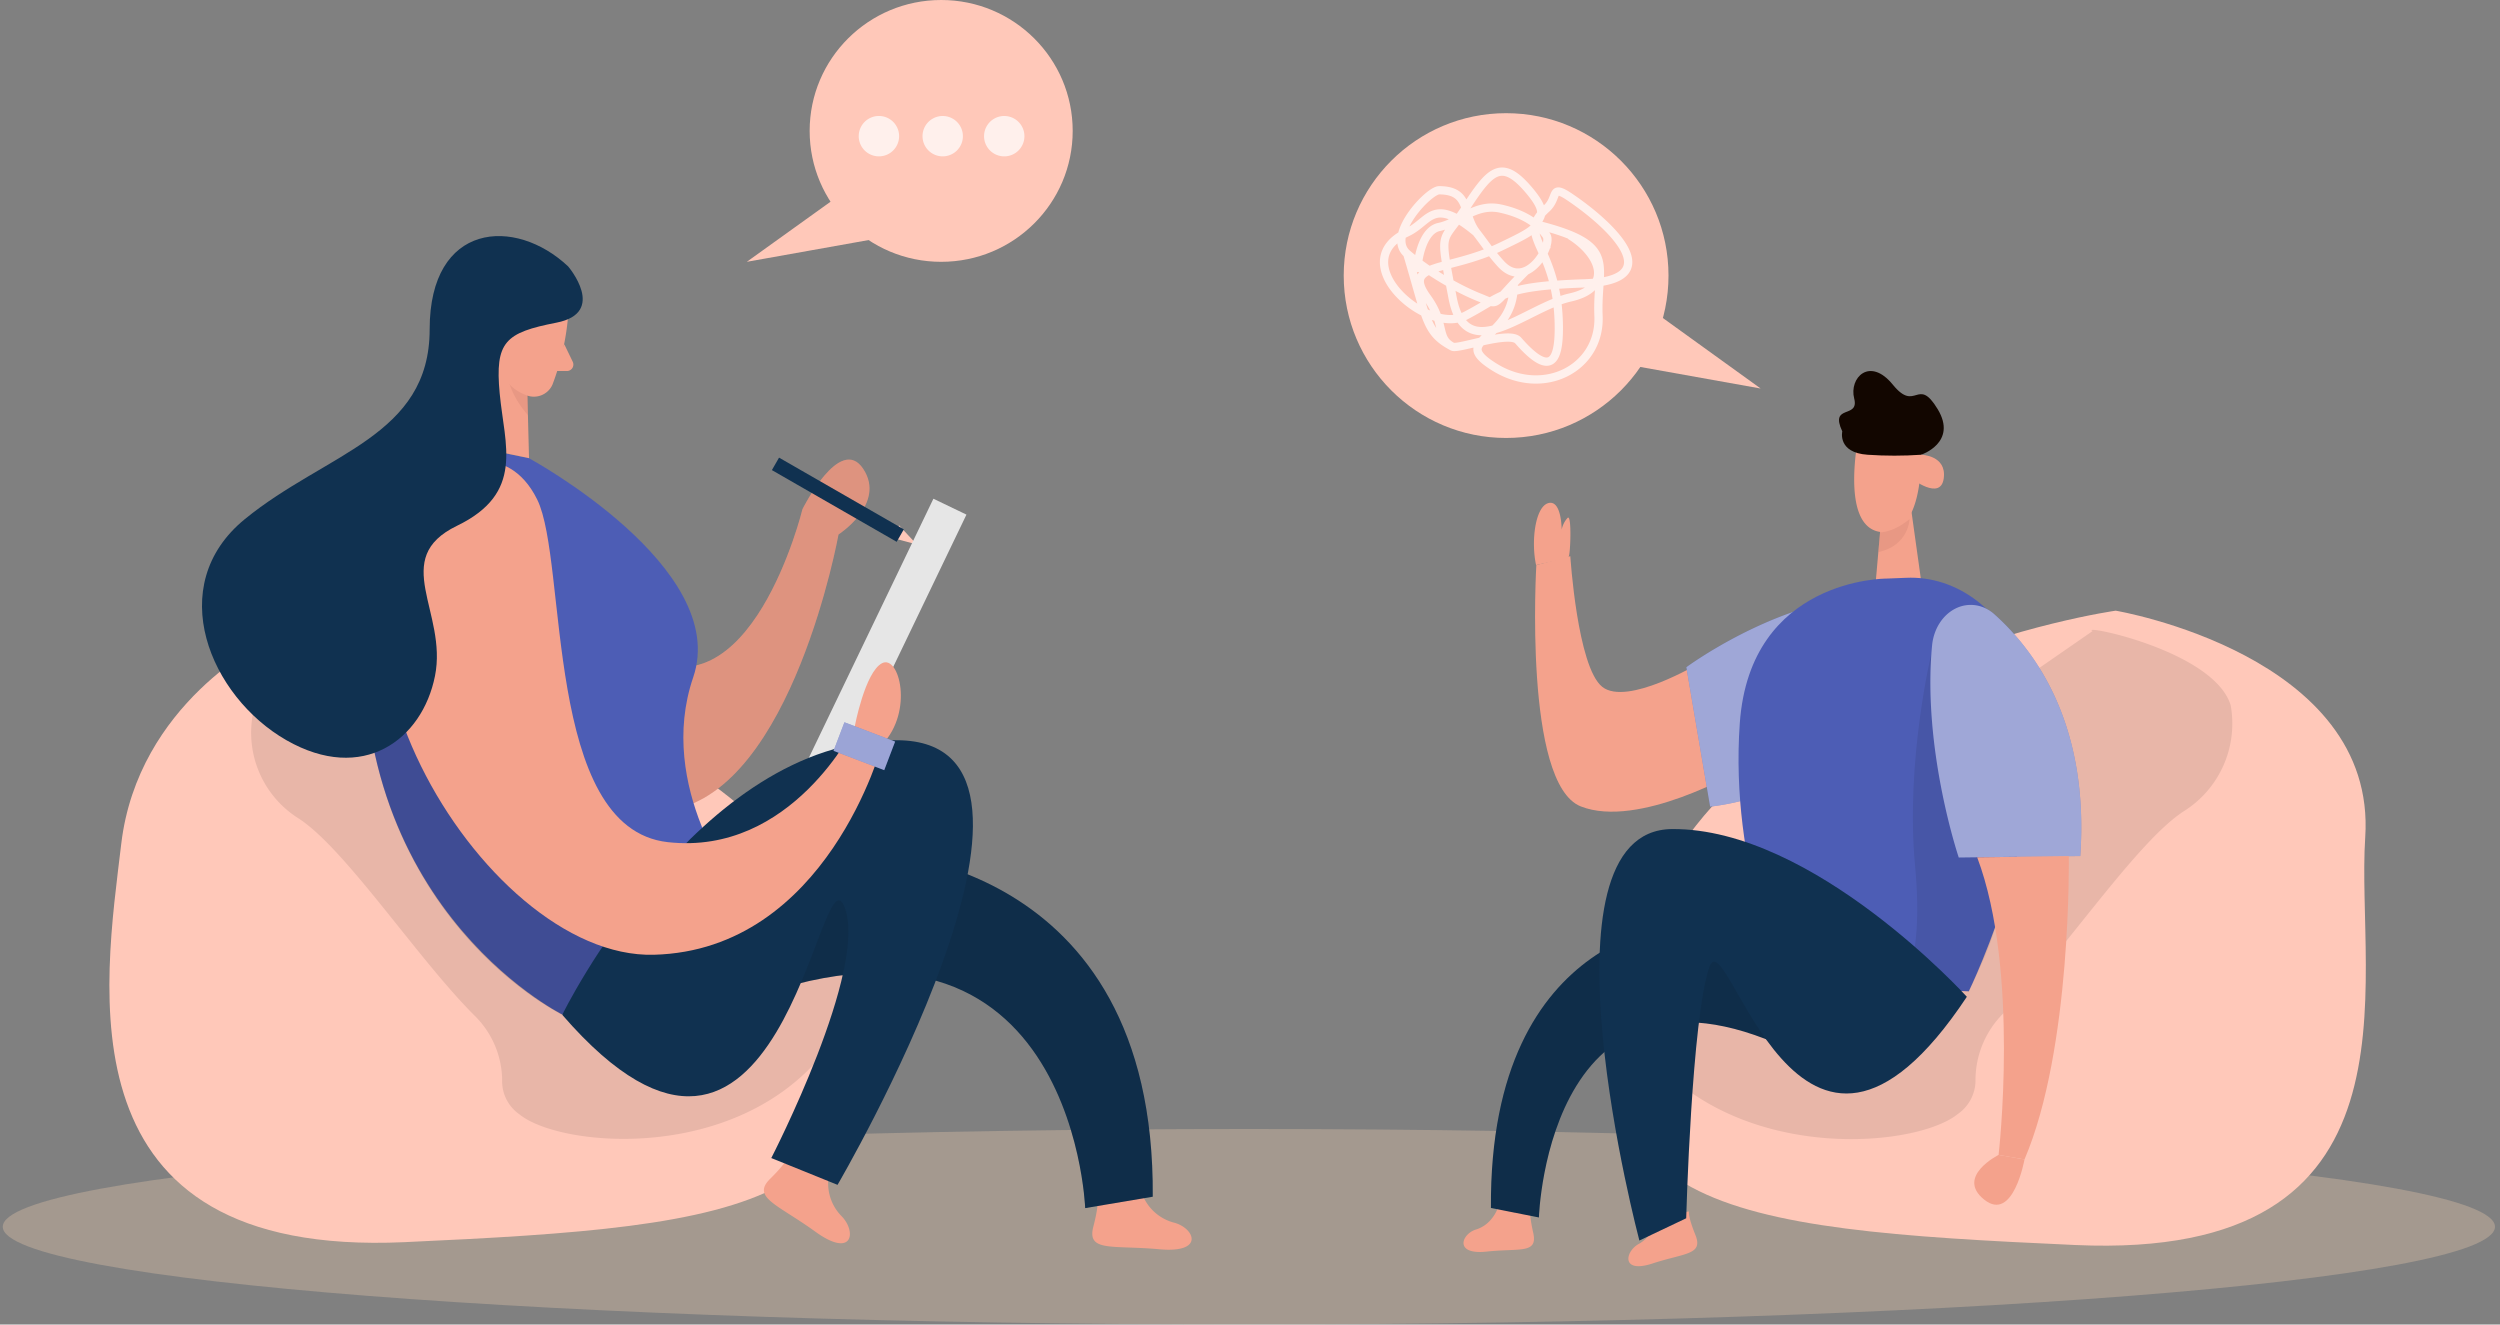 <svg xmlns="http://www.w3.org/2000/svg" width="302" height="160" fill="none"><rect width="100%" height="100%" fill="#808080" stroke="none"/><path fill="#F6D3B3" d="M150.864 160c83.135 0 150.53-5.287 150.53-11.808 0-6.522-67.395-11.809-150.53-11.809-83.136 0-150.53 5.287-150.53 11.809 0 6.521 67.394 11.808 150.53 11.808Z" opacity=".3"/><path fill="#FFC8B9" d="M32.083 77.472s-15.428 7.444-17.438 24.482c-2.01 17.038-7.714 50.006 34.215 48.099 41.93-1.908 61.703-4.216 51.812-36.291-9.892-32.075-68.589-36.29-68.589-36.29Z"/><path fill="#000" d="M30.53 86.359a12.218 12.218 0 0 0 5.582 12.534c5.686 3.722 14.442 17.065 21.235 23.812a11.067 11.067 0 0 1 3.312 8.039 4.86 4.86 0 0 0 2.094 3.871c4.718 3.853 24.51 5.788 35.583-6.076 11.073-11.864-3.526-17.736-3.526-17.736L46.161 84.47l-15.633 1.889Z" opacity=".09"/><path fill="#F4A28C" d="M138.069 144.47a5.648 5.648 0 0 0 3.62 3.191c2.587.586 3.992 3.769-1.666 3.248-5.657-.521-8.756.372-7.946-2.736.809-3.108.446-3.573.446-3.573l5.546-.13ZM100.085 142.246a5.645 5.645 0 0 0 1.498 4.587c1.926 1.861 1.517 5.285-3.089 1.954-4.606-3.331-7.733-4.141-5.453-6.393 2.28-2.251 2.206-2.856 2.206-2.856l4.838 2.708Z"/><path fill="#103150" d="M104.998 102.959s34.588.354 34.253 41.604l-8.161 1.377s-1.563-43.549-46.526-22.807l2.345-17.159 18.089-3.015Z"/><path fill="#000" d="M104.998 102.959s34.588.354 34.253 41.604l-8.161 1.377s-1.563-43.549-46.526-22.807l2.345-17.159 18.089-3.015Z" opacity=".09"/><path fill="#FFC8B9" d="m107.744 64.966 2.996.8-2.131-2.298-.865 1.498Z"/><path fill="#F4A28C" d="M60.603 85.382s5.974 15.093 20.565 12.45c14.59-2.643 20.127-33.266 20.127-33.266s5.779-3.722 2.978-7.938c-2.801-4.215-7.333 4.867-7.333 4.867S90.66 87.28 77.055 78.924l-16.452 6.458Z"/><path fill="#000" d="M60.603 85.382s5.974 15.093 20.565 12.45c14.59-2.643 20.127-33.266 20.127-33.266s5.779-3.722 2.978-7.938c-2.801-4.215-7.333 4.867-7.333 4.867S90.66 87.28 77.055 78.924l-16.452 6.458Z" opacity=".09"/><path fill="#4D5DB5" d="m60.743 54.693 3.164.66s24.36 13.223 19.83 26.474c-4.532 13.25 5.368 25.831 5.368 25.831l-21.188 14.889s-27.683-13.754-23.542-51.57c0 .037 1.926-17.596 16.368-16.284Z"/><path fill="#E6E6E6" d="m116.747 62.166-3.992-1.92-16.404 34.116 3.992 1.919 16.404-34.115Z"/><path fill="#F4A28C" d="m59.59 38.074-4.384 15.465 8.7 1.805L63.6 43.37l-4.01-5.295Z"/><path fill="#CE8172" d="M63.776 45.993a5.852 5.852 0 0 1-2.643-2.047s-.223 2.94 2.643 6.206v-4.16Z" opacity=".31"/><path fill="#F4A28C" d="M68.596 38.53a30.463 30.463 0 0 1-1.86 7.937 2.458 2.458 0 0 1-3.267 1.229 5.444 5.444 0 0 1-3.48-4.783l-.688-4.476a4.382 4.382 0 0 1 2.726-4.29c3.117-1.48 6.95 1.452 6.57 4.383Z"/><path fill="#F4A28C" d="M62.734 41.75s.288-1.862-1.136-1.973c-1.423-.112-1.86 2.587 0 3.182l1.136-1.21ZM68.168 41.591l1.015 2.103a.781.781 0 0 1-.698 1.126h-1.917l1.6-3.229Z"/><path fill="#103150" d="m109.183 63.945-15.074-8.663-.865 1.506 15.073 8.663.866-1.506Z"/><path fill="#000" d="m72.774 114.358-4.857 8.226S50.293 114.06 45.24 90.946C40.187 67.832 56.881 76.83 56.881 76.83l15.893 37.528Z" opacity=".18"/><path fill="#103150" d="M67.917 122.584s16.33-33.294 40.478-33.164c24.147.13-7.221 53.71-7.221 53.71l-8.003-3.239s11.855-22.993 8.822-30.39c-3.034-7.398-7.584 43.66-34.076 13.083Z"/><path fill="#F4A28C" d="M53.94 56.563s7.268-3.722 10.962 3.797.782 39.696 15.763 41.371c14.981 1.675 22.584-13.958 22.584-13.958s1.237-6.588 3.303-7.658c2.066-1.07 3.862 5.816 0 9.835 0 0-6.607 24.827-27.562 25.385-20.955.558-45.726-41.78-25.05-58.772Z"/><path fill="#103150" d="M68.634 32.184s4.773 5.583-1.415 6.793c-6.187 1.21-7.444 2.289-6.857 8.551.586 6.263 3.033 12.022-5.156 15.986-8.188 3.964-1.116 10.431-2.66 18.145-1.545 7.715-8.72 13.028-17.941 7.761-9.222-5.267-14.888-18.657-5.034-26.706s22.332-9.984 22.332-22.937c0-12.953 10.338-13.623 16.73-7.593Z"/><path fill="#4D5DB5" d="m108.129 89.584-6.121-2.333-1.316 3.451 6.121 2.334 1.316-3.452Z"/><path fill="#fff" d="m108.129 89.584-6.121-2.333-1.316 3.451 6.121 2.334 1.316-3.452Z" opacity=".44"/><path fill="#FFC8B9" d="M255.578 73.77s31.607 5.34 30.141 27.39c-1.161 17.536 7.893 51.162-34.996 49.239-42.889-1.923-63.13-4.313-53.019-37.129 10.111-32.817 57.874-39.5 57.874-39.5Z"/><path fill="#000" d="M269.468 85.204a12.505 12.505 0 0 1-5.712 12.824c-5.817 3.808-14.766 17.46-21.726 24.362a11.376 11.376 0 0 0-3.389 8.226 4.969 4.969 0 0 1-2.142 3.96c-4.827 3.942-25.077 5.922-36.396-6.217-11.32-12.138 3.598-18.145 3.598-18.145l49.078-33.978c-1.695-.895 14.68 2.342 16.689 8.968Z" opacity=".09"/><path fill="#F4A28C" d="M180.97 145.848a4.718 4.718 0 0 1-1.033 1.663 3.86 3.86 0 0 1-1.541.986c-1.835.487-2.832 3.128 1.181 2.696 4.013-.433 6.217.309 5.636-2.271-.581-2.58-.31-2.966-.31-2.966l-3.933-.108ZM200.155 147.068a5.066 5.066 0 0 1-.756 1.859c-.366.546-.831.99-1.362 1.3-1.723.873-2.297 3.677 1.583 2.403 3.881-1.275 6.158-1.028 5.188-3.438-.97-2.41-.772-2.85-.772-2.85l-3.881.726Z"/><path fill="#103150" d="M204.398 111.389s-24.531.293-24.293 34.536l5.794 1.143s1.109-36.151 32.999-18.933l-1.663-14.244-12.837-2.502Z"/><path fill="#000" d="M204.398 111.389s-24.531.293-24.293 34.536l5.794 1.143s1.109-36.151 32.999-18.933l-1.663-14.244-12.837-2.502Z" opacity=".09"/><path fill="#F4A28C" d="M205.282 80.112s-8.744 5.253-11.74 2.85c-2.997-2.402-3.848-15.773-3.848-15.773l-4.105 1.066s-1.578 26.418 5.372 29.16c6.95 2.742 19.047-4.272 19.047-4.272l-4.726-13.03Z"/><path fill="#4D5DB5" d="M229.18 80.097c-2.884 6.705-9.2 15.688-22.598 17.349l-2.871-16.847s10.19-7.54 20.981-8.497a4.127 4.127 0 0 1 2.401.566c.743.433 1.375 1.09 1.831 1.902.457.813.721 1.752.765 2.723a6.303 6.303 0 0 1-.509 2.804Z"/><path fill="#fff" d="M229.18 80.097c-2.884 6.705-9.2 15.688-22.598 17.349l-2.871-16.847s10.19-7.54 20.981-8.497a4.127 4.127 0 0 1 2.401.566c.743.433 1.375 1.09 1.831 1.902.457.813.721 1.752.765 2.723a6.303 6.303 0 0 1-.509 2.804Z" opacity=".46"/><path fill="#F4A28C" d="M189.489 67.243c.205-.054.41-5.16-.118-4.688a2.96 2.96 0 0 0-.72 1.428s0-3.614-1.59-3.213c-1.591.402-2.132 4.565-1.505 7.485l3.907-.842M224.769 51.267s-3.022 12.916 2.803 13.028c5.826.111 4.343-13.028 4.343-13.028h-7.146Z"/><path fill="#120600" d="M222.548 52.111s-.621 2.575 3.064 2.823c2.15.147 4.308.147 6.458 0 0 0 4.448-1.47 1.998-5.515-2.451-4.045-2.612.49-5.41-2.947-2.798-3.437-5.316-.831-4.671 1.669.645 2.5-3.009.62-1.439 3.97Z"/><path fill="#F4A28C" d="m230.916 61.875 1.153 8.257s2.122 3.43-2.295 4.169c-4.417.738-6.005-1.104-3.182-4.045l.732-8.38h3.592ZM232.07 54.934s3.102.043 2.736 2.84c-.366 2.798-3.927 0-3.927 0l1.191-2.84Z"/><path fill="#CE8172" d="M227.113 64.307s1.533.068 3.561-1.6c0 0-.068 3.182-3.772 3.988l.211-2.388Z" opacity=".31"/><path fill="#4D5DB5" d="M244.466 80.846c-1.079-3.361-3.036-6.239-5.593-8.222-2.557-1.984-5.584-2.972-8.649-2.824l-2.343.093s-16.467-.085-17.714 17.465c-1.247 17.55 5.53 31.454 5.53 31.454l22.129.942s11.418-23.428 6.64-38.908Z"/><path fill="#000" d="M233.318 78.915s-3.155 13.023-1.98 25.645c1.175 12.622-1.914 14.839-1.914 14.839l8.422.355s2.501-5.067 3.181-7.724c.679-2.657 4.316-32.613-7.709-33.115Z" opacity=".08"/><path fill="#4D5DB5" d="M240.921 74.203c5.095 4.557 11.471 13.487 10.375 29.206l-14.678.178s-4.435-13.132-3.214-25.7c.103-.96.42-1.87.92-2.641.5-.77 1.165-1.373 1.927-1.747a4.081 4.081 0 0 1 2.416-.382c.82.124 1.598.498 2.254 1.086Z"/><path fill="#fff" d="M240.921 74.203c5.095 4.557 11.471 13.487 10.375 29.206l-14.678.178s-4.435-13.132-3.214-25.7c.103-.96.42-1.87.92-2.641.5-.77 1.165-1.373 1.927-1.747a4.081 4.081 0 0 1 2.416-.382c.82.124 1.598.498 2.254 1.086Z" opacity=".46"/><path fill="#F4A28C" d="M249.91 103.425s.376 23.258-5.352 36.637l-3.129-.549s2.587-22.262-2.587-35.949l11.068-.139Z"/><path fill="#F4A28C" d="M244.558 140.062s-1.353 7.647-4.858 4.859c-3.504-2.789 1.73-5.408 1.73-5.408l3.128.549Z"/><path fill="#103150" d="M237.595 120.411s-18.479-20.37-35.599-20.261c-17.12.108-3.96 49.706-3.96 49.706l5.656-2.688s.66-24.208 2.798-30.349c2.139-6.141 10.666 34.389 31.105 3.592Z"/><path fill="#FFC8B9" d="M113.693 31.628c8.775 0 15.888-7.08 15.888-15.814S122.468 0 113.693 0c-8.774 0-15.887 7.08-15.887 15.814s7.113 15.814 15.887 15.814Z"/><path fill="#FFF0EC" d="M106.124 18.888a2.439 2.439 0 1 0 0-4.877 2.439 2.439 0 0 0 0 4.877ZM113.829 18.888a2.438 2.438 0 1 0 0-4.875 2.438 2.438 0 0 0 0 4.875ZM121.263 18.888a2.438 2.438 0 1 0 0-4.875 2.438 2.438 0 0 0 0 4.875Z"/><path fill="#FFC8B9" d="m101.151 23.778-10.938 7.85 15.186-2.713-4.248-5.137ZM181.938 52.905c10.834 0 19.617-8.783 19.617-19.617 0-10.834-8.783-19.616-19.617-19.616-10.834 0-19.617 8.782-19.617 19.616s8.783 19.617 19.617 19.617Z"/><path fill="#FFC8B9" d="m199.181 37.194 13.505 9.739-18.757-3.36 5.252-6.379Z"/><path stroke="#FFF0EC" d="M171.186 32.869c.062-1.647.683-5.044 2.662-5.453 2.474-.511 4.357-2.897 7.438-2.215 1.965.434 3.335 1.146 4.282 1.913m-15.581 3.54c-2.568-2.216 2.627-7.669 3.861-7.669 3.822 0 2.779 2.873 4.488 5.087m-8.349 2.582c2.568 2.215 6.163 4.26 8.731 5.282 2.218.883 1.579 1.026 4.14-1.704m-12.871-3.578c2.397 7.97 2.226 9.503 5.479 11.226m8.87-9.166c1.78-.785 3.006-3.49 2.468-4.276a6.286 6.286 0 0 0-1.236-1.323m-1.232 5.599c-.924.407-1.997.297-3.05-.868-1.229-1.359-1.816-2.305-2.95-3.774m6 4.642a57.557 57.557 0 0 0-1.478 1.518m6.817-5.794c3.595 2.216 5.34 6.305 0 7.498-5.339 1.193-12.592 8.52-14.209 0-1.618-8.52-1.37-6.305 1.54-10.735 2.911-4.431 4.28-6.27 7.703-2.216 2.39 2.832 1.246 3.14.859 4.13m-7.232.957c-5.328-4.43-5.56-1.306-8.349 0-7.676 3.595 2.397 12.465 7.019 10.08 4.623-2.386 4.28-3.58 14.381-3.92 10.101-.34 3.591-6.798-1.712-10.395-2.467-1.673-1.369 0-2.871 1.364-3.832 3.479 1.502 4.391 1.502 14.484 0 3.872-.972 5.962-4.909 1.447-1.053-1.208-7.272 1.091-7.931.748m7.392-7.648c.14 7.157-8.02 6.527-2.397 10.072 6.001 3.783 12.908.152 12.638-6.153-.269-6.305 2.572-8.523-7.531-11.037m0 0c-.291.745-1.533 1.37-4.282 2.688-6.401 3.067-11.984 1.874-8.902 6.134 2.33 3.22 1.039 4.883 3.082 5.944"/></svg>